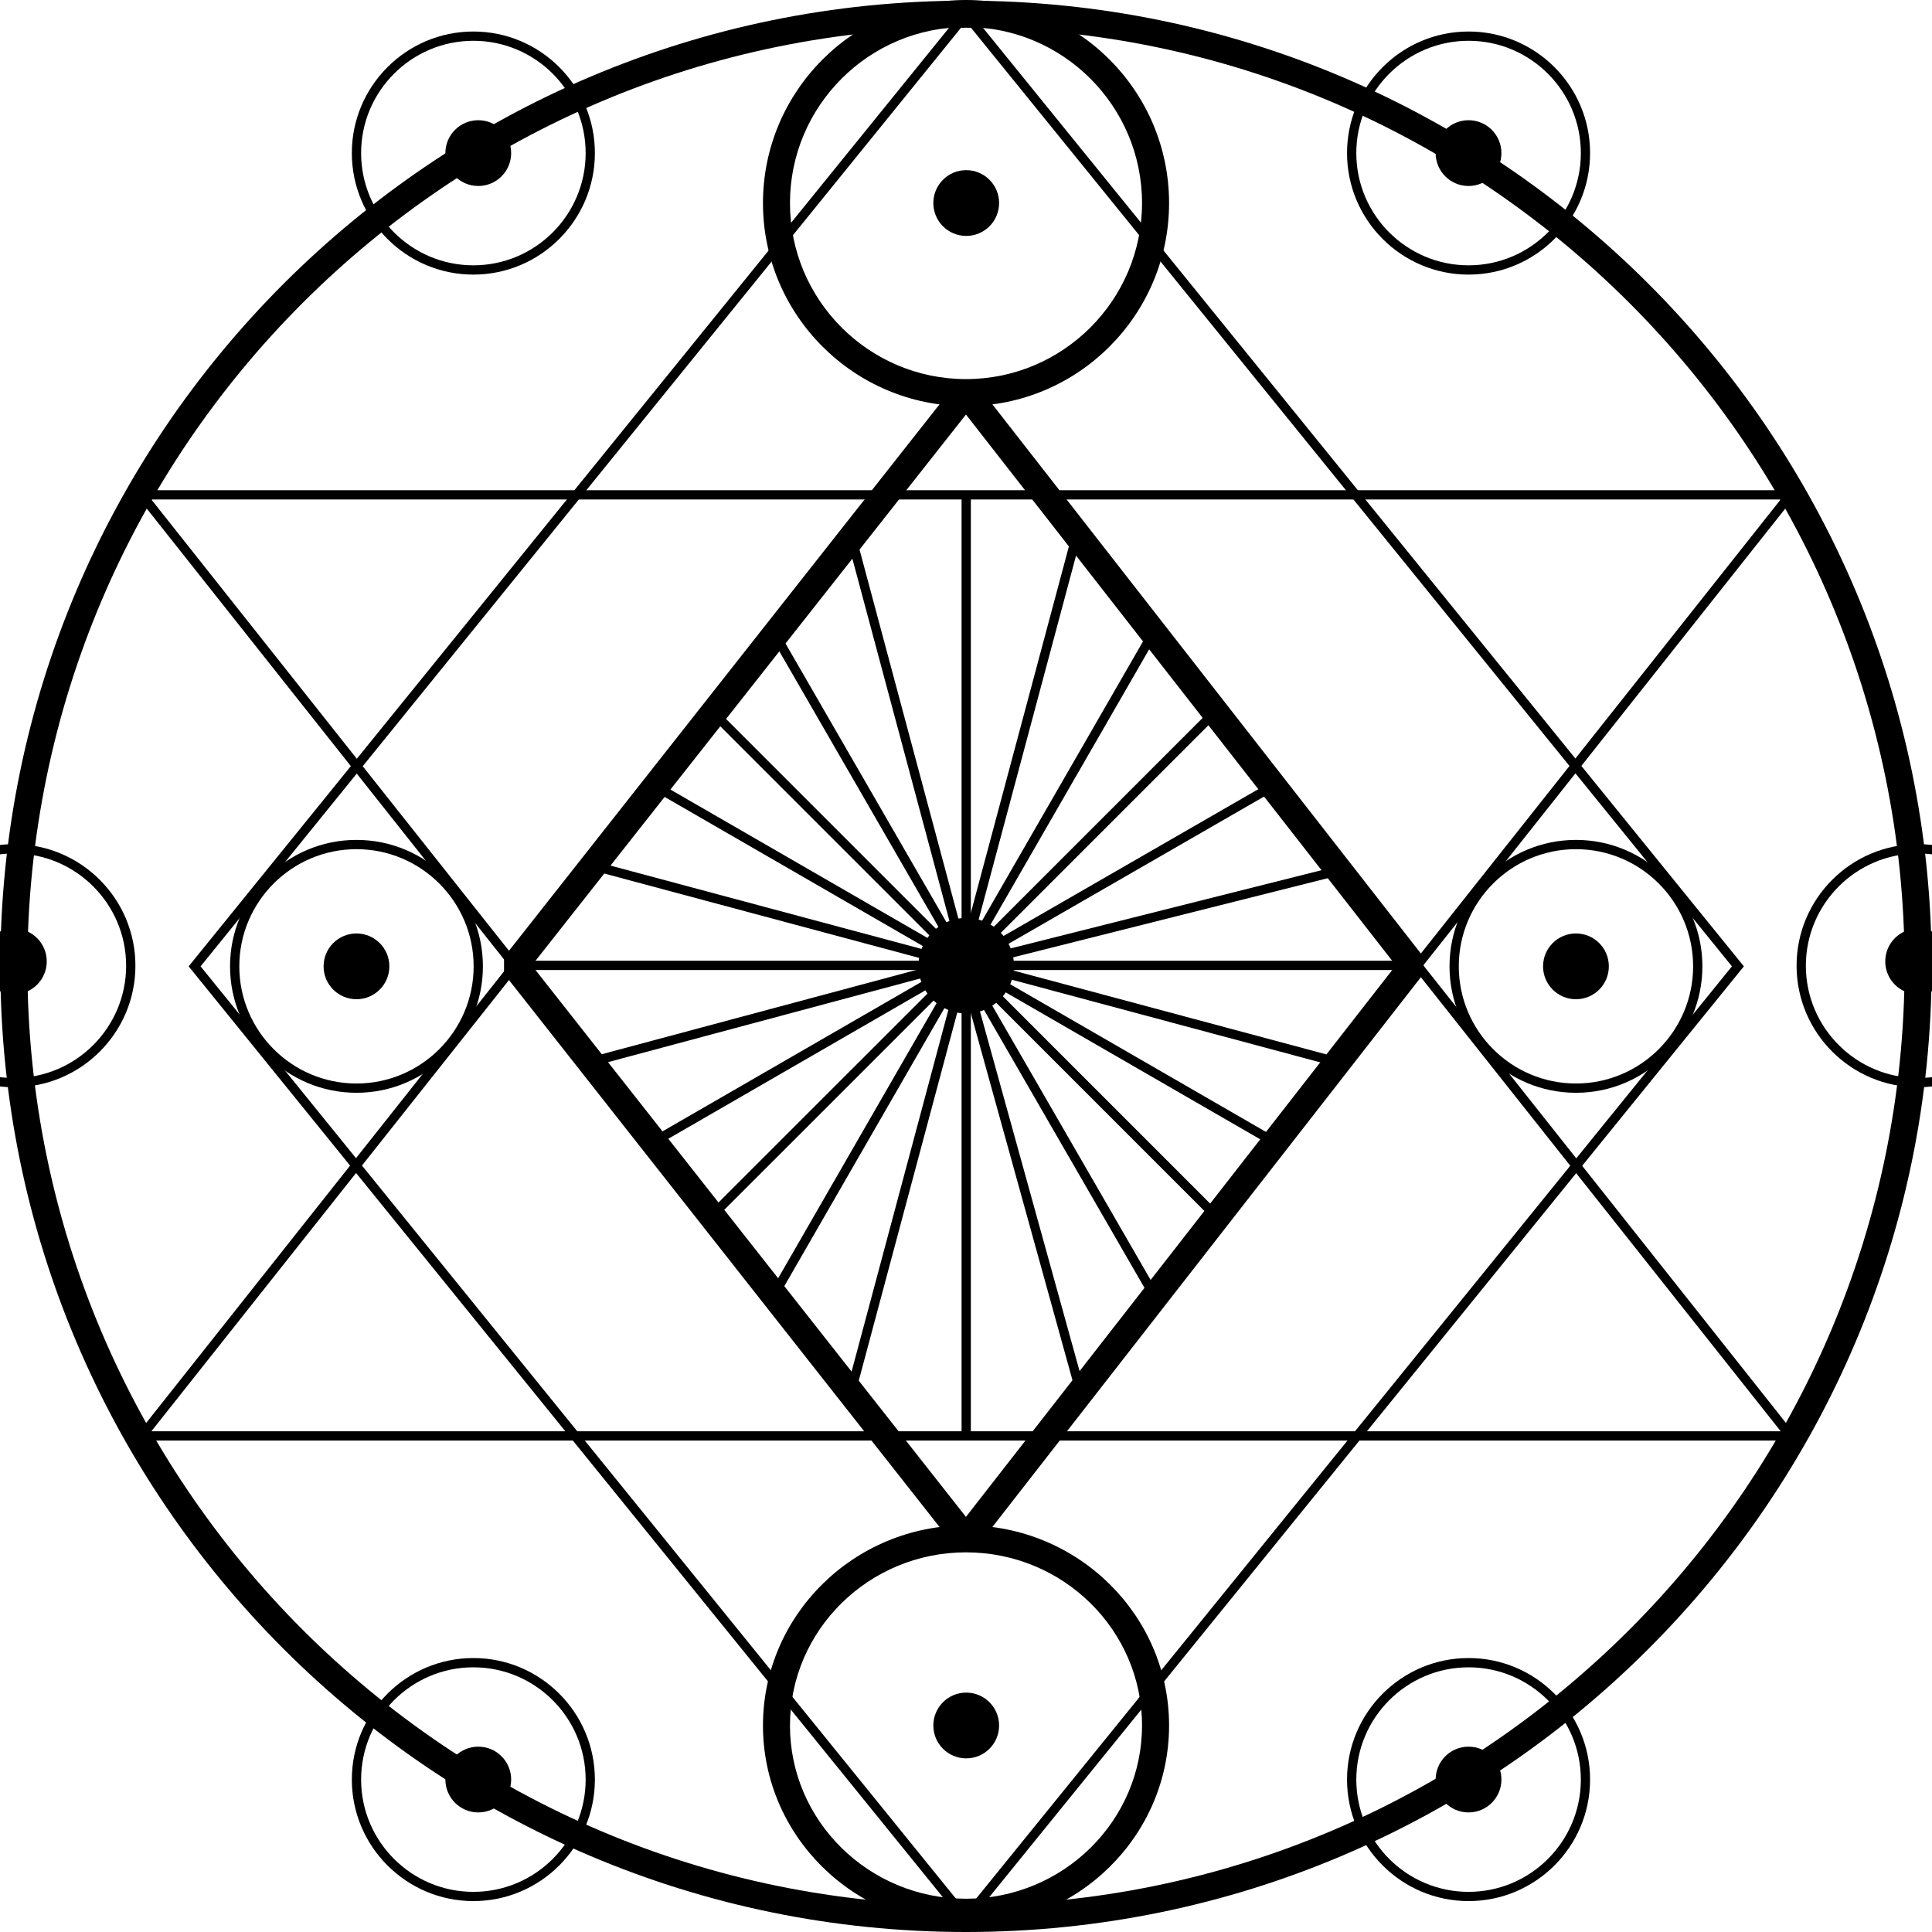 <?xml version="1.0" encoding="UTF-8"?>
<svg id="svg2" xmlns="http://www.w3.org/2000/svg" viewBox="0 0 450 450">
    <style>
        #svg2 path,
        #svg2 rect,
        #svg2 polygon {
            fill: currentColor;
        }
    </style>
    <path
        d="M225,450C100.98,450,.08,349.1,.08,225.08S100.98,.16,225,.16s224.92,100.9,224.92,224.92-100.9,224.92-224.92,224.92Zm0-443.54C104.45,6.46,6.38,104.54,6.38,225.08s98.07,218.62,218.62,218.62,218.62-98.07,218.62-218.62S345.55,6.46,225,6.46Z" />
    <path d="M419.22,335.53H30.8L225.01,90.45l.85,1.07,193.37,244.01Zm-383.96-2.16H414.76L225.01,93.93,35.26,333.37Z" />
    <path
        d="M225,359.26l-.85-1.07L30.79,114.18H419.21l-194.21,245.08ZM35.25,116.34l189.75,239.44L414.75,116.34H35.25Z" />
    <path
        d="M225,94.59c-26.08,0-47.29-21.22-47.29-47.29S198.92,0,225,0s47.3,21.22,47.3,47.3-21.22,47.29-47.3,47.29Zm0-88.29c-22.61,0-41,18.39-41,41s18.39,41,41,41,41-18.39,41-41S247.61,6.3,225,6.3Z" />
    <path
        d="M110.26,63.96c-15.61,0-28.31-12.7-28.31-28.31s12.7-28.31,28.31-28.31,28.3,12.7,28.3,28.31-12.7,28.31-28.3,28.31Zm0-54.46c-14.42,0-26.15,11.73-26.15,26.15s11.73,26.15,26.15,26.15,26.15-11.73,26.15-26.15-11.73-26.15-26.15-26.15Z" />
    <path
        d="M3.23,253.24c-15.61,0-28.31-12.7-28.31-28.31s12.7-28.31,28.31-28.31,28.31,12.7,28.31,28.31-12.7,28.31-28.31,28.31Zm0-54.45c-14.42,0-26.15,11.73-26.15,26.15s11.73,26.15,26.15,26.15,26.15-11.73,26.15-26.15-11.73-26.15-26.15-26.15Z" />
    <path
        d="M446.77,253.24c-15.61,0-28.31-12.7-28.31-28.31s12.7-28.31,28.31-28.31,28.3,12.7,28.3,28.31-12.7,28.31-28.3,28.31Zm0-54.45c-14.42,0-26.15,11.73-26.15,26.15s11.73,26.15,26.15,26.15,26.15-11.73,26.15-26.15-11.73-26.15-26.15-26.15Z" />
    <path
        d="M342.06,63.96c-15.61,0-28.31-12.7-28.31-28.31s12.7-28.31,28.31-28.31,28.3,12.7,28.3,28.31-12.7,28.31-28.3,28.31Zm0-54.46c-14.42,0-26.15,11.73-26.15,26.15s11.73,26.15,26.15,26.15,26.15-11.73,26.15-26.15-11.73-26.15-26.15-26.15Z" />
    <path
        d="M110.26,442.8c-15.61,0-28.31-12.7-28.31-28.3s12.7-28.31,28.31-28.31,28.3,12.7,28.3,28.31-12.7,28.3-28.3,28.3Zm0-54.45c-14.42,0-26.15,11.73-26.15,26.15s11.73,26.15,26.15,26.15,26.15-11.73,26.15-26.15-11.73-26.15-26.15-26.15Z" />
    <path
        d="M342.06,442.8c-15.61,0-28.31-12.7-28.31-28.3s12.7-28.31,28.31-28.31,28.3,12.7,28.3,28.31-12.7,28.3-28.3,28.3Zm0-54.45c-14.42,0-26.15,11.73-26.15,26.15s11.73,26.15,26.15,26.15,26.15-11.73,26.15-26.15-11.73-26.15-26.15-26.15Z" />
    <path
        d="M83.03,254.53c-16.24,0-29.45-13.21-29.45-29.45s13.21-29.45,29.45-29.45,29.45,13.21,29.45,29.45-13.21,29.45-29.45,29.45Zm0-56.74c-15.05,0-27.29,12.24-27.29,27.29s12.24,27.29,27.29,27.29,27.29-12.24,27.29-27.29-12.24-27.29-27.29-27.29Z" />
    <path
        d="M367.07,254.53c-16.24,0-29.45-13.21-29.45-29.45s13.21-29.45,29.45-29.45,29.45,13.21,29.45,29.45-13.21,29.45-29.45,29.45Zm0-56.74c-15.05,0-27.29,12.24-27.29,27.29s12.24,27.29,27.29,27.29,27.29-12.24,27.29-27.29-12.24-27.29-27.29-27.29Z" />
    <path
        d="M225,448.54c-26.08,0-47.29-20.92-47.29-46.63s21.22-46.63,47.29-46.63,47.3,20.92,47.3,46.63-21.22,46.63-47.3,46.63Zm0-86.97c-22.61,0-41,18.1-41,40.34s18.39,40.34,41,40.34,41-18.1,41-40.34-18.39-40.34-41-40.34Z" />
    <rect x="223.97" y="115.26" width="2.16" height="109.67" />
    <rect x="210.68" y="123.94" width="2.16" height="102.74" transform="translate(-38.16 60.78) rotate(-15)" />
    <rect x="201.79" y="142.16" width="2.16" height="88.71" transform="translate(-66.08 126.43) rotate(-30)" />
    <rect x="194.62" y="154.06" width="2.16" height="83.03" transform="translate(-80.97 195.66) rotate(-45)" />
    <polygon points="224.51 225.87 152.31 184.18 153.39 182.31 225.59 223.99 224.51 225.87" />
    <rect x="181.01" y="168.94" width="2.16" height="88.96" transform="translate(-71.19 334.07) rotate(-75)" />
    <path
        d="M331.32,225.94H117.65L225,89.7l.85,1.08,105.46,135.16Zm-107.34-2.16h102.92L225,93.19,122.1,223.78h101.88Z" />
    <rect x="185.85" y="174.23" width="102.74" height="2.16" transform="translate(6.56 359.16) rotate(-75.02)" />
    <rect x="201.74" y="185.44" width="88.71" height="2.16" transform="translate(-38.38 306.62) rotate(-60.05)" />
    <rect x="211.76" y="194.5" width="83.03" height="2.16" transform="translate(-64.11 236.38) rotate(-45)" />
    <rect x="218.34" y="203.01" width="83.37" height="2.16" transform="translate(-67.17 157.09) rotate(-29.95)" />
    <rect x="222.54" y="212.73" width="90.98" height="2.16" transform="translate(-44.06 71.84) rotate(-14.12)" />
    <rect x="223.97" y="223.93" width="2.16" height="109.67" />
    <rect x="160.38" y="272.47" width="102.74" height="2.16" transform="translate(-107.23 407.39) rotate(-75.02)" />
    <rect x="158.52" y="261.26" width="88.71" height="2.16" transform="translate(-125.71 307.21) rotate(-60.06)" />
    <rect x="154.18" y="252.2" width="83.03" height="2.16" transform="translate(-121.77 212.5) rotate(-44.99)" />
    <polygon points="153.39 266.55 152.31 264.67 224.51 222.99 225.59 224.86 153.39 266.55" />
    <rect x="137.6" y="234.36" width="88.96" height="2.16" transform="translate(-54.72 55.14) rotate(-15)" />
    <rect x="236.69" y="222.04" width="2.16" height="103.76" transform="translate(-64.5 73.42) rotate(-15.48)" />
    <rect x="245.38" y="217.89" width="2.16" height="90.15" transform="translate(-98.46 158.47) rotate(-30)" />
    <rect x="252.68" y="211.57" width="2.16" height="84.38" transform="translate(-105.11 253.76) rotate(-45)" />
    <rect x="259.82" y="203.59" width="2.16" height="83.37" transform="translate(-81.96 348.59) rotate(-60)" />
    <rect x="266.95" y="190.08" width="2.16" height="91.33" transform="translate(-29.05 433.63) rotate(-75)" />
    <path
        d="M236.17,224.93c0,6.14-4.98,11.12-11.12,11.12s-11.12-4.98-11.12-11.12,4.98-11.12,11.12-11.12,11.12,4.98,11.12,11.12Z" />
    <path d="M90.69,225.08c0,4.23-3.43,7.66-7.66,7.66s-7.66-3.43-7.66-7.66,3.43-7.66,7.66-7.66,7.66,3.43,7.66,7.66Z" />
    <path d="M374.73,225.08c0,4.23-3.43,7.66-7.66,7.66s-7.66-3.43-7.66-7.66,3.43-7.66,7.66-7.66,7.66,3.43,7.66,7.66Z" />
    <path d="M232.71,401.9c0,4.23-3.43,7.66-7.66,7.66s-7.66-3.43-7.66-7.66,3.43-7.66,7.66-7.66,7.66,3.43,7.66,7.66Z" />
    <path d="M232.71,47.29c0,4.23-3.43,7.66-7.66,7.66s-7.66-3.43-7.66-7.66,3.43-7.66,7.66-7.66,7.66,3.43,7.66,7.66Z" />
    <path d="M119.06,35.66c0,4.23-3.43,7.66-7.66,7.66s-7.66-3.43-7.66-7.66,3.43-7.66,7.66-7.66,7.66,3.43,7.66,7.66Z" />
    <path d="M349.71,35.66c0,4.23-3.43,7.66-7.66,7.66s-7.66-3.43-7.66-7.66,3.43-7.66,7.66-7.66,7.66,3.43,7.66,7.66Z" />
    <path d="M119.06,414.49c0,4.23-3.43,7.66-7.66,7.66s-7.66-3.43-7.66-7.66,3.43-7.66,7.66-7.66,7.66,3.43,7.66,7.66Z" />
    <path d="M10.89,223.93c0,4.23-3.43,7.66-7.66,7.66s-7.66-3.43-7.66-7.66,3.43-7.66,7.66-7.66,7.66,3.43,7.66,7.66Z" />
    <path d="M454.43,223.93c0,4.23-3.43,7.66-7.66,7.66s-7.66-3.43-7.66-7.66,3.43-7.66,7.66-7.66,7.66,3.43,7.66,7.66Z" />
    <path d="M349.71,414.49c0,4.23-3.43,7.66-7.66,7.66s-7.66-3.43-7.66-7.66,3.43-7.66,7.66-7.66,7.66,3.43,7.66,7.66Z" />
    <path
        d="M225,448.56l-.84-1.04L43.94,225.08l.55-.68L225,1.6l181.18,223.48-.55,.68-180.63,222.8ZM46.72,225.08l178.28,220.05,178.4-220.05L225,5.03,46.72,225.08Z" />
    <path
        d="M222.53,360.36L117.4,226.81v-3.9L222.53,89.49h4.96l104.1,133.43v3.87l-104.1,133.56h-4.96ZM123.88,224.86l101.11,128.45,100.12-128.45L224.99,96.55,123.88,224.86Z" />
</svg>